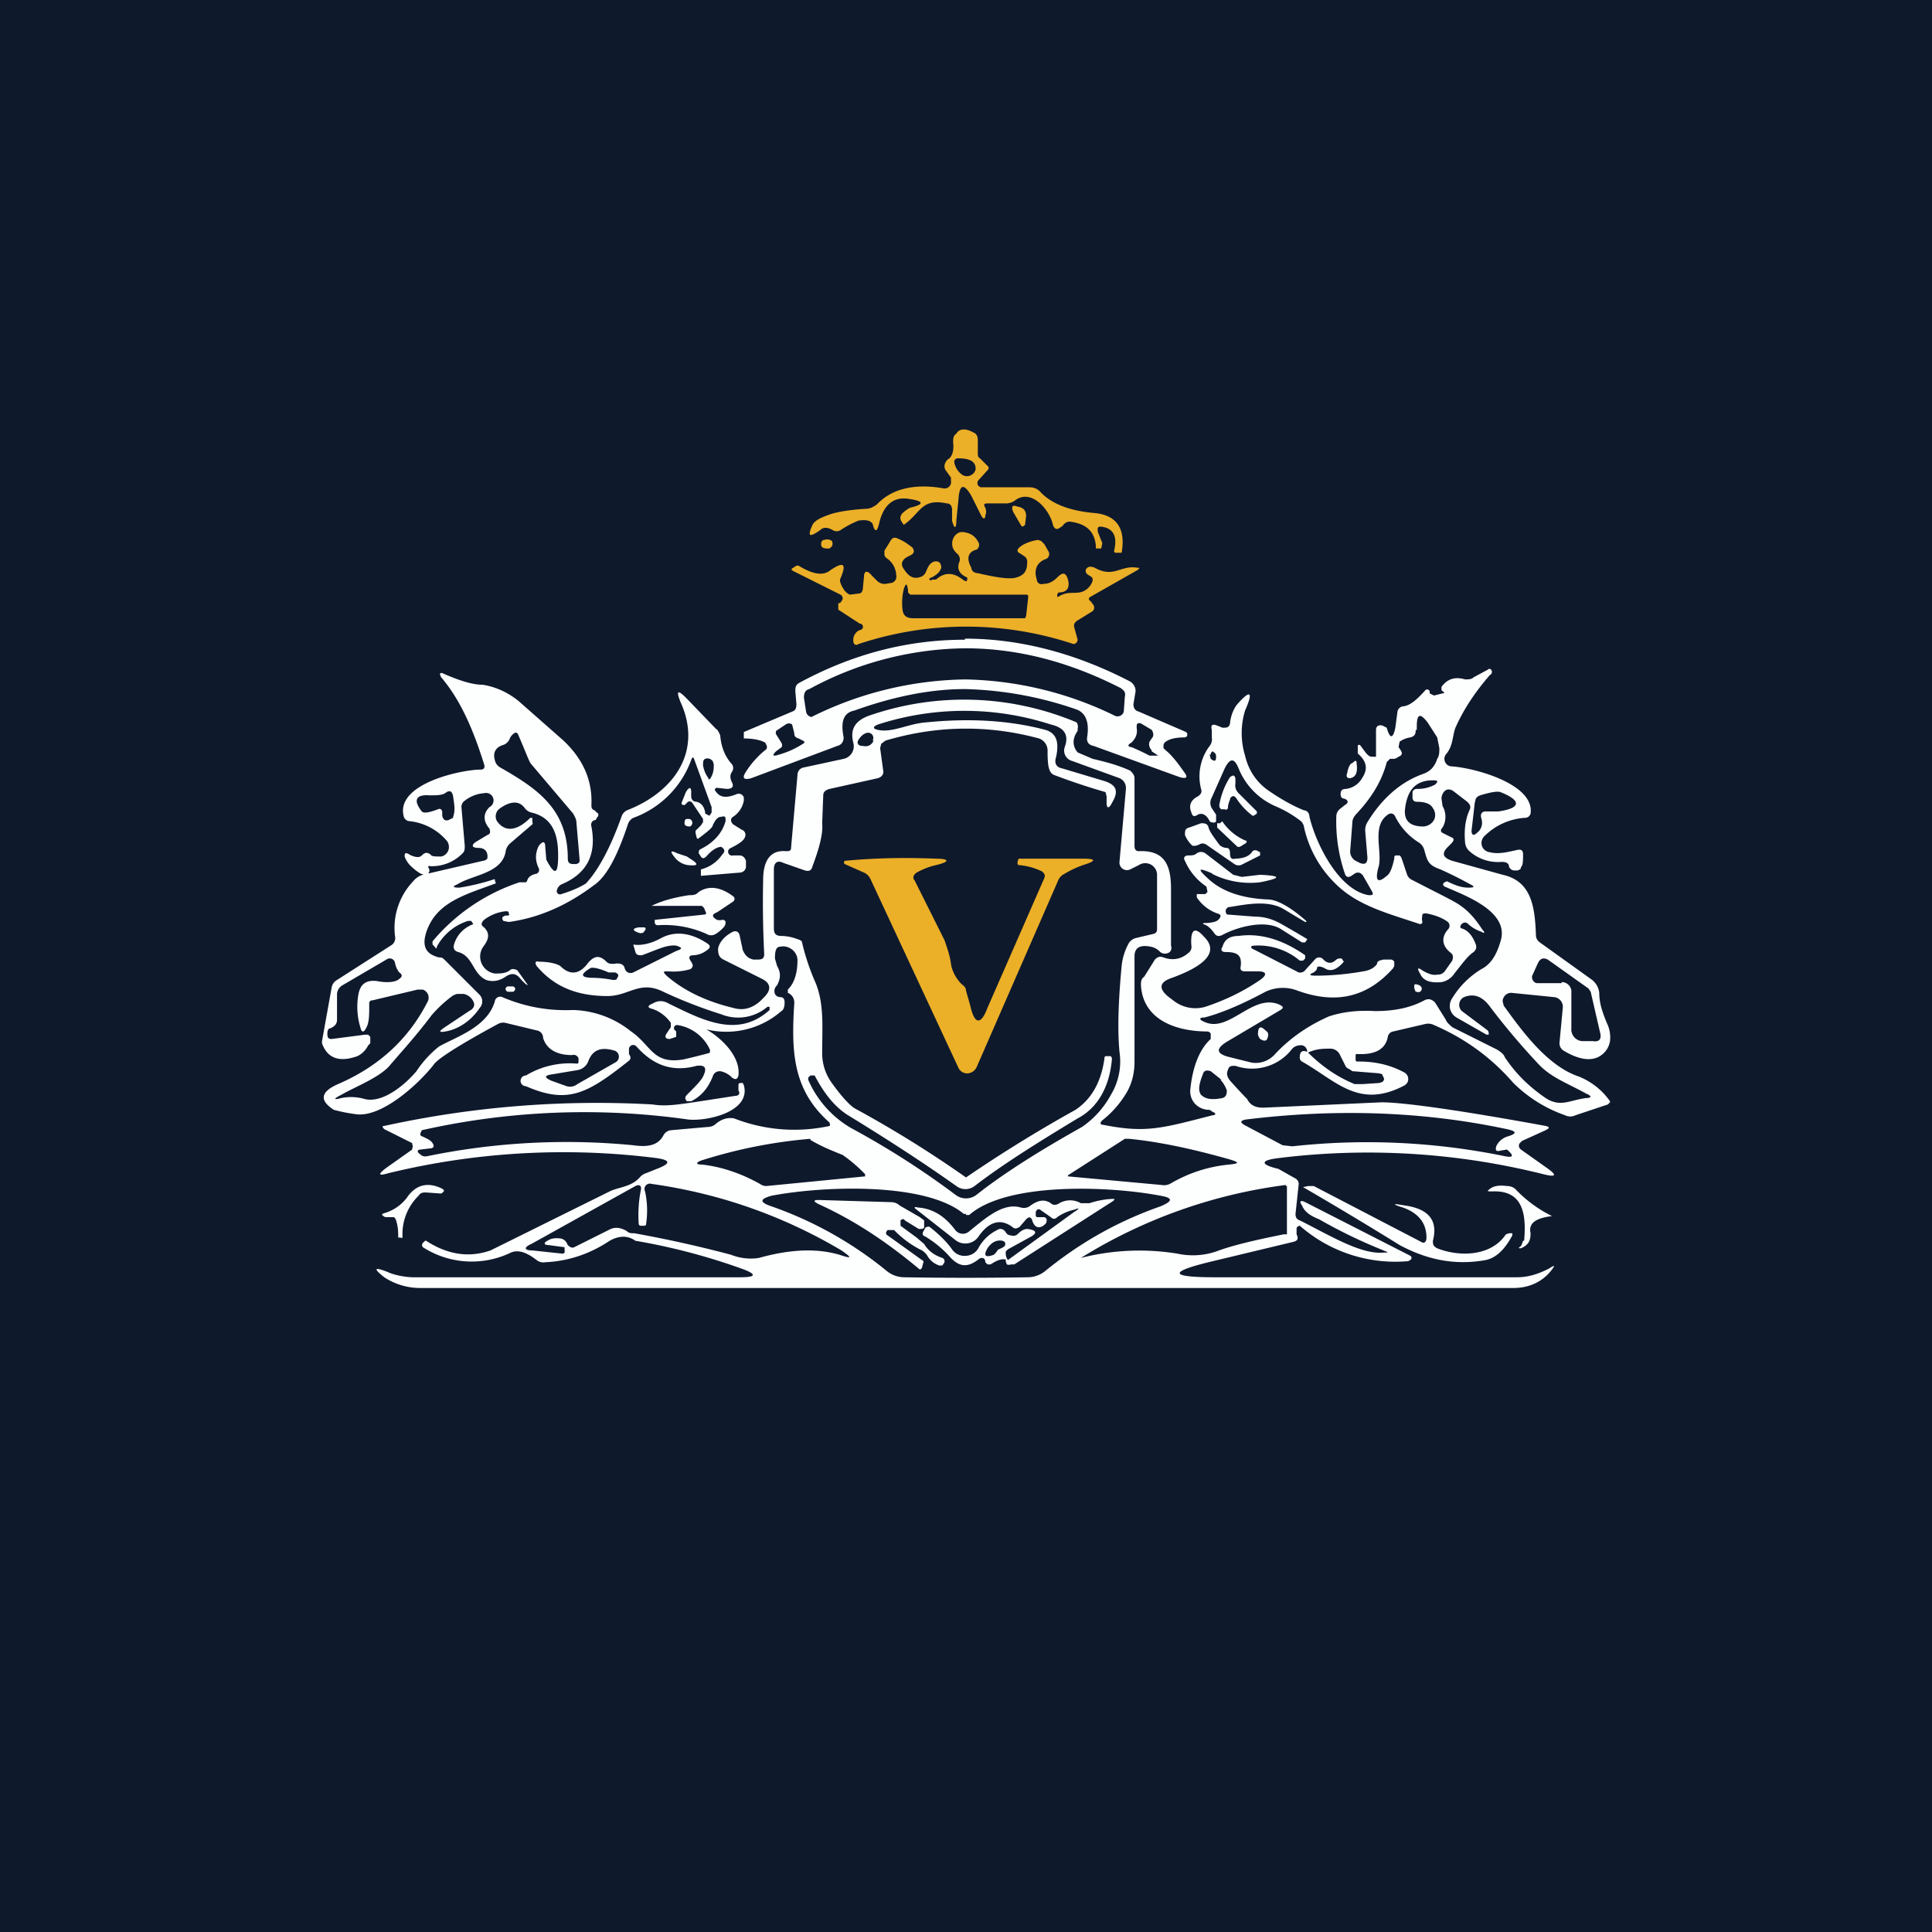 <!-- by TradingView --><svg width="18" height="18" viewBox="0 0 18 18" xmlns="http://www.w3.org/2000/svg"><path fill="#0E192C" d="M0 0h18v18H0z"/><path d="M8.48 4.73c.13-.03.13-.06 0-.08-.15-.03-.25.05-.29.23-.02.08-.04.08-.06 0-.02-.03-.06-.04-.13-.03a.86.86 0 0 0-.17.09.07.07 0 0 1-.07 0c-.05-.03-.09-.03-.12 0-.1.07-.12.06-.07-.05.02-.04.08-.07.17-.1.06-.02.17-.04.33-.05.04 0 .07-.02.1-.04.13-.14.34-.2.62-.15a.06.06 0 0 0 .07-.07v-.03l-.05-.07c-.02-.03-.01-.07.02-.1.04-.02.06-.08.05-.16 0-.03 0-.06.03-.08.03-.05.09-.05.16-.01.03.01.04.04.04.07v.12c0 .02 0 .04.02.05l.08.08v.02l-.09.1a.04.04 0 0 0 .03.07h.44c.04 0 .07.01.1.04.1.11.27.18.51.2.2.02.29.14.25.37h-.05c-.01 0-.02 0-.02-.02.03-.12 0-.2-.1-.22-.05-.01-.06 0-.05.05l.04.1-.01.05h-.05v-.02c-.01-.14-.09-.21-.24-.23-.03 0-.05.01-.07.04l-.03.02c-.03.02-.05 0-.06-.03-.03-.14-.2-.34-.35-.23a.14.14 0 0 1-.08.03H9.2c-.03 0-.04.01-.02.04.01.03.01.05 0 .07 0 .04-.02.04-.04 0l-.09-.18c-.07-.12-.11-.11-.12.03l-.02.2c0 .08-.02.08-.04 0v-.1c0-.04-.02-.06-.05-.06-.24-.05-.24.09-.4.2l-.02-.03c-.02-.03-.01-.05 0-.07a.3.3 0 0 1 .08-.06Z" fill="#EBAF28"/><path d="M8.92 4.27c.12 0 .17.03.17.1a.08.08 0 0 1-.05.06.08.08 0 0 1-.08-.01.18.18 0 0 1-.07-.12.03.03 0 0 1 .01-.02.03.03 0 0 1 .02-.01Z" fill="#0E192C"/><path d="m9.51 4.89-.07-.12c-.02-.05-.01-.07.04-.05.06.01.08.04.08.09l-.01.08c-.02.02-.03.02-.04 0ZM8.68 5.4h.04c.08-.07.16-.07.25 0 .03.02.04.02.04 0a.02.02 0 0 0 0-.02c-.07-.03-.1-.08-.07-.15a.07.07 0 0 0-.02-.07.15.15 0 0 1-.04-.05.12.12 0 0 1 .01-.11.1.1 0 0 1 .05-.04.1.1 0 0 1 .05 0c.06.01.1.04.13.1a.05.05 0 0 1 0 .03.05.05 0 0 1-.02.03c-.08.02-.1.08-.05.17 0 .03.03.05.06.05.17.04.3.06.36.04.07-.02.1-.06.1-.14a.06.06 0 0 0-.03-.06l-.03-.02c-.04-.02-.04-.04 0-.07.04-.03.1-.05.16-.06l.03.01.03.03.04.07a.05.05 0 0 1-.03.07c-.08.03-.11.1-.08.19 0 .03.03.05.06.04.06 0 .1-.03.13-.06.05-.05.08-.05.1.02.02.08-.01.12-.09.12l-.01.02v.02h.01c.09-.06.16-.02.23-.05a.16.16 0 0 0 .09-.1c0-.02 0-.03-.02-.04l-.03-.02a.04.04 0 0 1-.01-.05.05.05 0 0 1 .04-.02.1.1 0 0 1 .04.01c.18.1.24-.03.4 0 .02 0 .02 0 0 .02l-.44.25c-.02.01-.02.03 0 .04l.03.04c.01.03 0 .05-.02.06l-.13.08c-.03.02-.04.04-.03.07l.03.11A.04.04 0 0 1 10 6a3.17 3.17 0 0 0-2 0c-.03.02-.05 0-.05-.03a.1.1 0 0 1 .06-.1.03.03 0 0 0 0-.06l-.2-.13v-.06c.01 0 .02 0 .03-.02.02-.02.01-.05-.01-.06l-.44-.22c-.02-.01-.02-.02 0-.03l.03-.02h.02c.13.08.23.1.3.04.12-.08.15-.06.09.08-.01.02 0 .05.03.1.02.03.05.05.06.05L8 5.53c.03 0 .04-.03.04-.06l.01-.1c0-.05.03-.06.07-.01l.05.05a.1.1 0 0 0 .08.03l.06-.01a.06.06 0 0 0 .04-.07.2.2 0 0 0-.09-.16.05.05 0 0 1-.02-.03v-.04l.05-.08c.02-.04.04-.05.08-.03.07.03.1.06.13.08.02.03.02.05-.01.07l-.04.02c-.05.03-.06.07-.03.11.05.08.1.1.17.07a.09.09 0 0 0 .04-.05c.02-.05.04-.08.08-.09.03 0 .05 0 .06.05 0 .03-.03.07-.09.1-.03.01-.03.02 0 .03ZM7.65 5.07c0-.02.01-.04.03-.04.03-.01.06 0 .07.01a.05.05 0 0 1 0 .05l-.02.02h-.02c-.04 0-.06-.01-.06-.04Z" fill="#EBAF28"/><path d="M8.48 5.54h1.07c.02 0 .03 0 .03.02l-.02.18-.01.02H8.51c-.06 0-.09-.02-.1-.07a.53.53 0 0 1 .01-.2c.02-.06.03-.06.04.01v.02l.02.02Z" fill="#0E192C"/><path d="M8.99 5.95c.52 0 1.04.14 1.54.4.03.02.05.05.05.09l-.02.12c0 .03.01.06.05.07l.44.19.01.01a.1.1 0 0 1 0 .03l-.02.01c-.1 0-.16.02-.19.05a.04.04 0 0 0-.01.03v.02l.02.02c.05.04.1.1.17.2.04.05.03.07-.04.05l-.8-.29c-.05-.01-.07-.04-.06-.09.02-.14-.02-.22-.1-.25a3.4 3.4 0 0 0-1.04-.19c-.3 0-.64.06-1.03.2-.1.02-.13.1-.1.25 0 .04-.02.07-.06.08l-.8.3c-.07.02-.09 0-.05-.06a.84.84 0 0 1 .19-.21.04.04 0 0 0 0-.04l-.01-.02c-.03-.02-.1-.04-.2-.04v-.06l.45-.19c.03-.01.04-.03.04-.07l-.01-.12c0-.03 0-.06.04-.08.5-.27 1.01-.4 1.54-.4Z" fill="#FDFEFE"/><path d="M8.99 6.04c.5 0 .98.13 1.45.37.03.02.05.04.04.08l-.01.14a.06.06 0 0 1-.08.04 3.3 3.3 0 0 0-1.4-.34 3.31 3.31 0 0 0-1.43.35.06.06 0 0 1-.05-.05l-.02-.13c0-.04.01-.07.05-.08a3.1 3.1 0 0 1 1.45-.38Z" fill="#0E192C"/><path d="M12.18 9.8c.13.13.27.23.44.3h.08l.15-.01.03-.01c.02-.02.02-.03 0-.06v-.01l-.03-.01-.25-.02-.03-.02a.08.08 0 0 1-.03-.02l-.06-.12a.1.1 0 0 0-.08-.05c-.07 0-.14 0-.22.04 0-.05-.03-.08-.08-.07a.1.1 0 0 0-.06.03.47.47 0 0 1-.53.16c-.04 0-.06 0-.07.04-.02.04 0 .08.04.12a4.56 4.56 0 0 0 .14.15c.03.06.08.08.15.08l1.1-.05c.2 0 .71.07 1.53.22.04.01.04.02 0 .04l-.22.1-.02.02a.04.04 0 0 0 0 .05l.01.01.24.17c.1.07.09.09-.03.06a6.73 6.73 0 0 0-2.47-.15c-.17.02-.17.06 0 .1l.16.09a.06.06 0 0 1 .03.05l-.03.28c0 .03.01.05.04.06.28.14.57.32.78.3.05 0 .05 0 0-.02a4.8 4.8 0 0 1-.6-.29c-.1-.04-.14-.08-.16-.13-.03-.04-.01-.05.03-.03l.98.5a.1.1 0 0 1 .01.01v.02a.13.13 0 0 1-.03.02 1.35 1.35 0 0 1-1.01-.33.04.04 0 0 0-.03.02v.06c.02.04.01.06-.03.07l-.75.18c-.42.1-.41.15.02.15h2.81c.11 0 .2-.03.3-.08.06-.04.06-.03.02.02-.08.1-.2.16-.35.16H3.92a.61.61 0 0 1-.34-.1c-.1-.08-.1-.1.03-.05.06.03.17.05.24.05H6.9c.15 0 .15-.03.01-.08a5.8 5.8 0 0 0-.99-.26c-.07-.05-.15-.05-.24 0-.18.12-.38.19-.6.2a.1.1 0 0 1-.08-.02c-.09-.07-.17-.1-.24-.07a.84.84 0 0 1-.82-.05.03.03 0 0 1 0-.04l.02-.02h.01c.2.13.4.16.6.09l1.11-.55c.08-.04.2-.04.28-.13a.13.13 0 0 1 .06-.04l.1-.04c.13-.05.13-.08 0-.1a6.9 6.9 0 0 0-2.5.14c-.1.03-.1.01-.02-.05l.24-.17v-.01a.04.04 0 0 0 0-.04v-.01l-.26-.13c-.02-.02-.02-.03 0-.03a9.25 9.25 0 0 1 2.5-.2c.12.02.24 0 .38-.02l.39-.06c.03 0 .05-.02.03-.05v-.04c0-.02 0-.03.02-.03h.02l.01.02c.07.25-.35.34-.52.32a6.89 6.89 0 0 0-2.48.1c-.02.04-.02.05.01.06.04.02.07.03.09.06.02.03.01.05-.03.05l-.08.01c-.03 0-.04.02-.01.04.02.02.04.03.08.02a6.43 6.43 0 0 1 1.91-.1c.14.02.23 0 .28-.09a.09.09 0 0 1 .07-.05l.34-.03c.03 0 .06-.01.08-.03.06-.05.12-.06.17-.05a1.54 1.54 0 0 0 .89.07.02.02 0 0 0 0-.02v-.01c-.34-.3-.36-.65-.33-1.11a.1.1 0 0 0-.02-.07.1.1 0 0 0-.04-.03v-.03c.06-.06.09-.15.09-.28a.13.13 0 0 0-.06-.1.13.13 0 0 0-.1-.02c-.04 0-.05.04-.05.11l.02.07c.04.07.03.12 0 .18a.07.07 0 0 0-.02.08c.01.02.03.03.05.03.03 0 .04.02.04.05 0 .04-.01.07-.03.08a.78.78 0 0 1-.7.17c.14.08.32.25.3.43-.01.04-.03.04-.06.02a.2.2 0 0 0-.11-.06c-.04 0-.06.02-.07.05-.04.1-.1.18-.2.23H6.4c-.02-.02-.02-.04 0-.06.08-.08.13-.13.15-.17.04-.08.02-.11-.06-.1-.22.06-.4 0-.56-.18a.04.04 0 0 0-.07.02v.05c.02.03.02.05-.01.07-.38.3-.56.4-.95.23a.05.05 0 0 1 0-.1.79.79 0 0 1 .48-.11l.01-.01v-.04a.05.05 0 0 0-.03-.03.05.05 0 0 0-.03 0c-.15 0-.24-.06-.27-.16A.07.07 0 0 0 5 9.6l-.29-.07a.1.1 0 0 0-.07.01c-.37.2-.57.33-.6.38-.14.18-.49.5-.73.46a1.56 1.56 0 0 1-.2-.04c-.14-.09-.12-.17.04-.24.37-.16.65-.41.83-.76a.08.08 0 0 0-.04-.12h-.05l-.42.1c-.01 0-.02 0-.03.02v.03c0 .09 0 .16-.03.21-.02.04-.04.04-.05 0a.66.66 0 0 1-.02-.32c.02-.1.08-.13.17-.12.1.02.18.01.21-.02.03-.02.03-.04 0-.06a.2.2 0 0 1-.04-.09.05.05 0 0 0-.08-.03l-.41.24a.1.1 0 0 0-.05.08v.24c0 .04-.02.06-.06.08-.02 0-.03.02-.03.05 0 .04.01.05.04.05l.31-.04h.03l.02.02v.06l-.02.02a.22.22 0 0 1-.1.1c-.17.06-.28.02-.33-.12v-.02l.09-.5a.1.1 0 0 1 .05-.07l.5-.32a.08.08 0 0 0 .04-.09.63.63 0 0 1 .17-.51.18.18 0 0 1 .09-.06l.56-.13A.06.06 0 0 0 4.54 8c.01-.06-.02-.1-.08-.1-.07 0-.07-.03-.02-.06l.1-.06c.03-.01.03-.03.02-.06-.06-.07-.06-.14 0-.2a.07.07 0 0 0-.05-.13.33.33 0 0 0-.18.07.07.07 0 0 0-.03.07l.03.35c0 .03 0 .05-.02.07a.4.4 0 0 1-.3.12.03.03 0 0 0-.02 0v.01L4 8.1a.1.1 0 0 1 0 .02l-.02.04-.06-.02a.42.42 0 0 1-.08-.06.23.23 0 0 1-.07-.1c0-.04.01-.04.06-.01.05.02.08.02.1 0 .03-.03.05-.03.08-.01.01.02.04.02.1.02a.09.09 0 0 0 .07-.11.09.09 0 0 0-.02-.04.53.53 0 0 0-.35-.18.06.06 0 0 1-.05-.05c-.07-.3.54-.43.72-.43.03 0 .04-.02.03-.05-.1-.32-.22-.6-.4-.81-.02-.04-.01-.05.03-.03.14.06.26.1.36.1.12.02.23.07.33.15l.42.37c.19.18.27.38.26.6 0 .02 0 .04.03.05l.02.02c.02.01.02.03 0 .05l-.01.02c-.03 0-.05.03-.04.06.05.26-.04.44-.28.54a.08.08 0 0 0-.04.05.03.03 0 0 0 .04.04c.13-.04.2-.08.23-.1.12-.13.23-.34.33-.62a.1.1 0 0 1 .05-.06c.44-.17.71-.55.5-1.01-.04-.1-.03-.12.05-.04l.28.29c.02.01.03.04.04.06.01.12.05.2.1.26a.06.06 0 0 1 .01.08c-.02.03-.02.06 0 .1.02.04 0 .06-.05.06l-.09-.01a.02.02 0 0 0-.02.02c.04.07.1.08.2.04a.05.05 0 0 1 .07.03v.03a.23.23 0 0 1-.1.15c-.02.01-.03.04 0 .07l.08.05a.05.05 0 0 1 .03.07c-.01.03-.05.06-.13.1a.03.03 0 0 0 .02.07h.06c.03 0 .05.02.06.05v.06a.06.06 0 0 1-.06.05l-.36.03s-.01 0 0 0V8.1a.34.34 0 0 0 .2-.14c.03-.03.02-.05-.01-.07-.03 0-.08.02-.14.09-.02.02-.04.02-.05 0l-.02-.03c0-.02 0-.03.02-.04.12-.06.2-.15.23-.26 0-.04 0-.05-.04-.04-.04 0-.06.04-.08.08 0 .02-.05.06-.13.12-.01.01-.02 0-.02-.01l-.01-.04v-.02l.05-.05.02-.03v-.03l-.1-.15a.03.03 0 0 0-.05 0l-.02.02c-.02 0-.03 0-.03-.02l.04-.1c.03-.05.05-.05.05 0a.4.4 0 0 0 0 .04c0 .03.02.05.05.05.04.01.07.04.08.1v.01l.04.02.02-.03v-.05l-.16-.44c-.01-.03-.02-.03-.03 0a.9.9 0 0 1-.54.54.1.1 0 0 0-.05.06c-.1.3-.2.49-.32.57-.24.18-.5.3-.79.34l-.05-.01c-.02-.03-.01-.04.02-.05.03 0 .04 0 .03-.02 0-.02-.01-.02-.03-.02a.4.4 0 0 0-.2.08c-.03.03-.03.05 0 .07.05.05.05.1 0 .17a.16.16 0 0 0 .1.26c.05 0 .1 0 .14-.03.02-.02.05-.01.07 0a46.13 46.13 0 0 0 .1.14l-.02-.01a.46.46 0 0 1-.05-.05c-.04-.05-.08-.06-.14-.02-.06.04-.12.05-.18.03-.13-.06-.12-.22-.26-.26-.04-.01-.05-.04-.04-.07.03-.1.1-.16.18-.19l-.02-.03h-.03a.5.5 0 0 0-.29.24c0 .02-.01.02-.02 0l-.02-.02v-.03a1.79 1.79 0 0 1 .81-.55h.06l.01-.01c.01-.04.04-.06.09-.07a.04.04 0 0 0 .02-.02.04.04 0 0 0 0-.03c-.04-.08-.03-.15 0-.21.04-.05.06-.04.06.01l.01.12c.08.15.11.14.11-.04 0-.16-.03-.35-.25-.4a.11.11 0 0 1-.06-.04c-.05-.07-.13-.07-.23 0a.09.09 0 0 0-.03.12c.07.1.18.1.31-.03h.02v.04a.02.02 0 0 1 0 .02l-.21.18a.13.13 0 0 0-.04.08c-.04.2-.31.21-.45.3-.05.02-.04.03.02.03a2.05 2.05 0 0 0 .33-.08v.01l.01.03c-.3.11-.56.18-.65.46-.04.13 0 .2.12.23.02 0 .03 0 .05.02l.33.33a.09.09 0 0 1 0 .12c-.08.12-.2.2-.32.22-.06.01-.06 0-.02-.03l.24-.16c.04-.02.06-.05.04-.09a.13.13 0 0 0-.09-.07h-.06a.15.15 0 0 0-.06.03 1.2 1.2 0 0 0-.18.17c-.15.2-.29.35-.4.48-.11.11-.3.18-.44.26-.08.04-.07.05 0 .03a.46.46 0 0 1 .22.01c.17.04.38-.14.48-.26a1 1 0 0 1 .21-.23c.16-.09.45-.18.52-.42a.05.05 0 0 1 .03-.04.05.05 0 0 1 .04 0c.21.09.43.13.66.12a.9.9 0 0 1 .54.2c.19.13.2.31.49.26a7.1 7.1 0 0 0 .24-.06.04.04 0 0 0 0-.04.4.4 0 0 0-.3-.22.03.03 0 0 0-.03.02v.02l.02.02v.05l-.06.02c-.04 0-.05-.02-.03-.05l.04-.06v-.04a.35.35 0 0 0-.17-.13c-.05-.01-.05-.03 0-.05.05-.03.1-.03.15 0 .31.15.64.33.94.06v-.03h-.02a.42.42 0 0 1-.43.07 4.34 4.34 0 0 1-.54-.21c-.22-.11-.32.04-.52.04-.29 0-.5-.09-.66-.28-.02-.03-.01-.05.02-.04.1 0 .17.02.2.04.09.09.18.08.26-.03.06-.07.11-.07.17-.01.02.02.04.02.07.02.05-.01.09 0 .1.04a.06.06 0 0 0 .03.04.06.06 0 0 0 .05 0l.4-.2c.06-.02.06-.03 0-.05-.09-.01-.18.04-.32.09-.03 0-.05 0-.06-.03L5.9 8.8c.06.01.15 0 .26-.06.13-.07.28-.05.43.05.03.02.03.04 0 .06a.22.22 0 0 1-.13.05c-.04 0-.05.02-.02.06l.01.02a.03.03 0 0 1 0 .03.04.04 0 0 1-.02.02.56.56 0 0 1-.2.02c-.05 0-.06 0-.02.04.16.14.37.24.62.3.1.03.18 0 .25-.06l.04-.04c.07-.07.06-.13-.02-.17l-.36-.18c-.04-.02-.05-.05-.05-.1.01-.06.06-.12.14-.16.03-.01.05 0 .06.03l.03.14c.02.05.05.08.1.09h.04c.04 0 .06-.01.06-.05a9.58 9.58 0 0 1-.01-.69c0-.2.08-.28.21-.27.03 0 .05 0 .05-.03l.06-.68a.07.07 0 0 1 .06-.07l.37-.08a.12.12 0 0 0 .09-.15c-.03-.12.01-.2.14-.25a2.7 2.7 0 0 1 1.94.06.07.07 0 0 1 .01.06v.02c-.05.07-.05.14 0 .2l.14.06c.13.03.24.06.35.11.02.02.04.04.04.07v.63c0 .03.01.05.04.05.24-.01.3.13.3.35v.53c.01.03 0 .06-.03.07a.07.07 0 0 1-.08-.02.16.16 0 0 0-.08-.04c-.1-.02-.15.01-.15.09v.98c0 .12-.03.22-.08.3a.93.93 0 0 1-.21.24c-.04.03-.03.05 0 .05.4.08.55.03 1.02-.09.03 0 .03-.02 0-.03l-.03-.02a.18.18 0 0 1-.13-.05.17.17 0 0 1-.05-.14c.02-.2.08-.37.19-.47v-.05a.04.04 0 0 0-.03-.02c-.28 0-.6-.1-.62-.43 0-.03 0-.06.03-.08l.1-.16c.03-.03.05-.03.08-.02.08.03.16.02.23-.04a.07.07 0 0 0 .03-.07.4.4 0 0 1 0-.08c.01-.08.05-.08.12 0 .13.13.03.26-.3.38-.12.04-.13.1-.03.18l.04.03a.33.33 0 0 0 .3.06c.18-.06.35-.14.51-.25.07-.05.06-.08-.02-.08h-.12c-.03 0-.05-.01-.04-.05.01-.1-.03-.13-.14-.13-.04 0-.05-.02-.03-.05.02-.07.07-.1.15-.1.21-.03.42.04.62.18v.03l-.02.02h-.03a.6.6 0 0 0-.42-.14c-.04 0-.05.02 0 .04l.39.2c.03.02.05.01.07 0l.1-.11a.05.05 0 0 1 .04-.02.05.05 0 0 1 .04.02c.04.04.08.04.12 0l.02-.01h.03a3.08 3.08 0 0 1 .02.03c-.06.07-.12.1-.18.06-.04-.02-.07-.02-.07 0s-.02.03-.03.04c-.05.02-.04.03.02.03.12 0 .27-.01.44-.04.07-.01.11-.04.13-.07 0-.02.01-.02.02-.03l.04-.01h.06a.04.04 0 0 1 .04.02V9l-.01.02c-.24.27-.53.34-.89.21a.38.38 0 0 0-.3.01c-.26.14-.45.21-.57.24-.05 0-.05.02 0 .04.23.11.45-.27.7-.16.04.02.04.03.01.05l-.49.29c-.12.07-.11.12.02.15l.2.05a.24.24 0 0 0 .22-.08c.15-.16.32-.27.5-.35.12-.04.26-.06.43-.05.18 0 .33-.03.46-.1.04-.02.07-.01.1.02l.1.16c.01.03.04.05.06.07l.42.21c.03.02.06.04.07.07.1.15.22.27.38.38.14.09.22.02.38 0 .05 0 .05-.02 0-.04-.18-.1-.33-.15-.45-.28a6.58 6.58 0 0 1-.44-.52c-.07-.1-.15-.14-.25-.1a.08.08 0 0 0-.02.13l.24.18a.04.04 0 0 1 .01.03v.01h-.02l-.28-.16a.13.13 0 0 1-.06-.08.13.13 0 0 1 .02-.1.81.81 0 0 1 .27-.27c.08-.04.14-.12.18-.26.09-.28-.34-.43-.52-.51-.02-.01-.02-.03 0-.04l.02-.01c.08.04.14.06.2.06s.06-.01.02-.03a3.63 3.63 0 0 0-.28-.14c-.11-.04-.12-.07-.15-.18a.12.12 0 0 0-.05-.07.6.6 0 0 1-.22-.24.05.05 0 0 0-.03-.03.05.05 0 0 0-.04.01c-.16.11-.04.36-.09.5-.03.12 0 .14.08.07.03-.02.05-.07.07-.16 0-.02 0-.03.02-.03h.03l.01.01.01.02.05.15a.09.09 0 0 0 .05.05c.25.13.4.2.45.24.06.04.13.11.2.22.03.03.02.04-.01.02a.33.33 0 0 1-.12-.07.04.04 0 0 0-.05-.01.05.05 0 0 0-.02.02c-.01.02 0 .03.01.03.06.02.1.07.13.15.01.03 0 .05-.02.07-.05.03-.1.1-.18.2a.18.18 0 0 1-.12.08c-.1.01-.17-.01-.2-.08-.03-.05-.02-.06.02-.03.05.03.1.05.14.04a.08.08 0 0 0 .07-.03l.07-.1c.01-.03.01-.05-.01-.07-.08-.06-.1-.14-.03-.22.02-.02.02-.05 0-.07-.04-.03-.1-.06-.2-.08-.03 0-.04 0-.04.03a.1.1 0 0 0 0 .04.03.03 0 0 1 0 .02.03.03 0 0 1-.02.01c-.3-.1-.57-.17-.77-.36a1.05 1.05 0 0 1-.31-.54.1.1 0 0 0-.03-.06 1.08 1.08 0 0 0-.24-.14.65.65 0 0 1-.34-.35c-.04-.1-.08-.1-.13 0l-.12.27a.1.1 0 0 0 0 .1l.04.06v.06c0 .01-.02.02-.04.01h-.01l-.01-.01c-.03-.06-.07-.08-.11-.06-.03.02-.05.02-.06-.02-.03-.07 0-.12.06-.15.03-.02.04-.04.03-.07a.47.47 0 0 1 .08-.4.1.1 0 0 0 .02-.08V6.8c-.01-.04 0-.06.05-.04l.05.02c.04 0 .06 0 .07-.04a.35.35 0 0 1 .06-.17c.13-.15.16-.13.08.05a.72.72 0 0 0 0 .42c.03.13.1.24.21.32.13.09.24.15.34.19.03 0 .05.03.05.06.06.25.27.68.55.73.04 0 .05 0 .03-.04l-.08-.14c-.02-.03-.05-.04-.08-.02l-.03.02c-.03.02-.05.01-.06-.02a1.5 1.5 0 0 1-.08-.53c0-.03.01-.05.03-.07l.05-.04c.04-.02.03-.05-.01-.06-.02 0-.03-.02-.03-.04 0-.03.01-.05.05-.05a.2.2 0 0 0 .15-.1c.06-.09.04-.16-.04-.23v-.06c0-.02 0-.02.02-.02l.06.08c.02.02.03.03.05.03h.04V6.8c0-.03.02-.05.06-.04l.04.02c.03.11.06.1.08 0l.02-.15a.06.06 0 0 1 .06-.05c.06-.01.12-.06.2-.15.01-.01.03-.01.04.01v.02l.04.02.08-.02c.02 0 .02-.01 0-.02a.07.07 0 0 1-.01-.01V6.4c.05-.07.12-.1.22-.07.03 0 .06 0 .08-.02l.13-.07c.02-.02.04 0 .04.02 0 0 0 .02-.02.03-.13.15-.24.31-.32.49-.03.08-.02.17-.09.25a.07.07 0 0 0 .05.11c.2.01.78.16.74.44-.01.03-.03.04-.06.04a.59.59 0 0 0-.37.17.09.09 0 0 0-.02.1.09.09 0 0 0 .07.05c.08.02.16 0 .25-.02.04-.01.06 0 .06.04 0 .06 0 .1-.02.12 0 .02-.01.02-.03.03h-.03c-.03 0-.04-.02-.05-.03 0-.04-.03-.05-.07-.05a.4.4 0 0 1-.3-.1.12.12 0 0 1-.04-.08c-.01-.11 0-.21.04-.3.02-.04 0-.06-.02-.08l-.13-.1c-.03-.02-.06-.02-.08 0a.1.1 0 0 0-.03.07l.01.07a.2.2 0 0 1 0 .2c-.02.02-.02.04 0 .05l.08.04c.03.01.03.03 0 .06l-.03.03c-.06.06-.05.1.04.13l.47.13c.27.06.3.3.31.56 0 .04.02.06.05.08l.46.33a.18.18 0 0 1 .08.13c0 .1.03.18.07.28a.3.3 0 0 1 .03.17.2.2 0 0 1-.08.13c-.08.06-.2.05-.35-.04a.08.08 0 0 1-.04-.08l.03-.32a.09.09 0 0 0-.08-.1l-.4-.04a.08.08 0 0 0-.08.08l.01.04c.16.22.4.56.7.66a.65.65 0 0 1 .29.23v.01l-.01.01-.01.01-.3.1a.11.11 0 0 1-.1 0 1.28 1.28 0 0 1-.48-.3c-.2-.23-.44-.41-.74-.54a.12.12 0 0 0-.08-.01l-.3.07a.06.06 0 0 0-.05.05c-.02.11-.11.17-.29.16a.01.01 0 0 0-.01.01v.05a.03.03 0 0 0 .01.01h.02c.15 0 .29.03.42.1a.07.07 0 0 1 .03.1l-.02.02c-.43.23-.64-.04-.96-.22a.04.04 0 0 1-.02-.04c0-.05.02-.07.07-.05Z" fill="#FDFEFE"/><path d="M10.31 7.48c0 .05.02.06.05 0 .06-.1.05-.16-.06-.2l-.4-.12c-.06-.01-.08-.05-.06-.11.03-.14 0-.22-.1-.25-.34-.09-.71-.11-1.11-.07-.16.01-.32.1-.45.07-.05-.01-.05-.03 0-.05a2.61 2.61 0 0 1 1.61 0c.13.03.17.1.13.21a.1.1 0 0 0 .07.13l.44.16a.1.1 0 0 1 .06.1l-.06.68a.07.07 0 0 0 .1.07l.08-.04a.11.11 0 0 1 .17.1v.5a.04.04 0 0 1-.03.04l-.17.04a.11.11 0 0 0-.07.06.55.55 0 0 0-.06.2c-.03.32-.04.59-.02.8a.6.6 0 0 1-.08.4.86.86 0 0 1-.27.3c-.41.23-.74.44-.98.63a.16.16 0 0 1-.2 0 7.8 7.8 0 0 0-.97-.62.96.96 0 0 1-.4-.45v-.02l.02-.02h.04c.1.19.2.3.31.37.36.22.7.44 1.01.66a.14.14 0 0 0 .17 0c.26-.2.58-.4.96-.63.19-.1.3-.3.32-.56l-.01-.02h-.04c-.01 0-.02 0-.02.02-.03.22-.12.38-.27.48a13.03 13.03 0 0 0-1.02.63 10.56 10.56 0 0 0-1.03-.64c-.04-.02-.12-.1-.22-.24a.47.47 0 0 1-.09-.28c0-.24.02-.45-.06-.65a2.13 2.13 0 0 1-.13-.39.09.09 0 0 0-.04-.02.43.43 0 0 0-.15-.03c-.05 0-.07-.02-.07-.07V8.1c0-.06.03-.09.09-.06l.2.07c.04.01.06 0 .07-.04.06-.16.1-.3.09-.4l.01-.26c0-.03.02-.05.06-.06l.45-.1c.03-.01.05-.03.05-.06l-.03-.22.01-.04.04-.03c.47-.14.95-.15 1.43-.02a.12.12 0 0 1 .08.12c0 .13.01.2.06.22a6 6 0 0 0 .48.16l.01.04v.06ZM13.2 6.8v-.03c0-.12.03-.13.1-.04l.09.14.02.1c0 .04 0 .07-.02.1a.24.24 0 0 1-.05.09.21.21 0 0 1-.08.05c-.2.07-.38.22-.52.45a.14.14 0 0 0-.02.09l.02.24c0 .05-.02.07-.07.05l-.04-.02a.1.1 0 0 1-.05-.1l.02-.26c0-.03.02-.06.04-.08.15-.16.24-.32.28-.48l.03-.03h.04a.1.1 0 0 0 .04-.02c.03-.01.04-.03.02-.06l-.02-.03.01-.05a.24.24 0 0 1 .1-.04c.04-.01.05-.03.05-.07ZM10.73 7a1.46 1.46 0 0 1 .06.04h-.08a2.22 2.22 0 0 0-.17-.08c-.03 0-.04-.02 0-.04.04-.04.06-.08.05-.14 0-.03 0-.05.04-.04l.1.06c.02.03.02.06 0 .08l-.02.03c-.01.03 0 .06.02.08ZM7.44 6.88l.04.02c.02.01.02.02 0 .03a.81.81 0 0 1-.22.1c-.06.02-.07.01-.03-.03l.04-.03c.02-.01.02-.03.01-.05l-.05-.08a.02.02 0 0 1 0-.02.03.03 0 0 1 0-.01l.09-.06a.05.05 0 0 1 .06 0l.02.08c0 .03.01.04.04.05ZM4.75 6.88a.1.1 0 0 1 .03-.04c.02-.02.04-.02.05.01.07.16.1.25.12.27l.39.46c.01.02.03.05.03.08l.03.35c0 .02 0 .03-.03.04h-.03c-.03 0-.05-.01-.05-.05 0-.46-.28-.65-.63-.85a.1.1 0 0 1-.05-.07c-.02-.07.01-.12.08-.14a.1.1 0 0 0 .06-.06Z" fill="#0E192C"/><path d="M8.14 6.9c-.02.04-.05.06-.1.05-.05 0-.06-.03-.04-.06.02-.03.04-.05.07-.06a.05.05 0 0 1 .06.02.05.05 0 0 1 0 .05ZM11.28 7.03A.03.03 0 0 1 11.3 7l.01.01c.02.01.02.03.02.04 0 .04-.01.05-.05.02l-.01-.04ZM6.6 7.25a.28.28 0 0 1-.05-.12c0-.03 0-.05.02-.06.03-.01.05 0 .07.02l.01.03c0 .04 0 .08-.03.13a.02.02 0 0 1-.01.01H6.6Z" fill="#0E192C"/><path d="M12.55 7.21c.01-.06.03-.1.05-.1.03-.03.04-.03.04.01.01.08-.01.12-.06.13a.03.03 0 0 1-.03-.01.03.03 0 0 1 0-.03ZM11.46 7.45a.2.2 0 0 0-.02.08.02.02 0 0 1-.03.01h-.03c-.02-.01-.02-.03-.02-.04a.7.7 0 0 1 .1-.26c.03-.02.04-.02.05.01v.05a.1.1 0 0 0 .03.09l.17.17v.02l-.03.02h-.01a.64.64 0 0 1-.15-.16c-.02-.03-.04-.03-.06 0Z" fill="#FDFEFE"/><path d="M13.16 7.4v.03c0 .03.02.04.04.04.08 0 .13.02.15.06a.1.1 0 0 1 .02.05.1.1 0 0 1-.01.06.12.12 0 0 1-.1.06c-.12 0-.18-.05-.17-.16.02-.18.1-.27.26-.27.05 0 .05.01.02.04a.34.34 0 0 1-.17.04.04.04 0 0 0-.04.03v.02ZM4.08 7.54c-.08.03-.13.04-.15.02-.08-.1-.06-.16.07-.15.07 0 .13 0 .16-.03.04-.02.05 0 .06.03.01.07.02.12.01.17l-.01.04-.04.02c-.03.01-.05 0-.06-.04v-.03c0-.03-.02-.04-.04-.03ZM13.8 7.62c.02.06 0 .11-.04.14-.03.03-.05.02-.05-.02l.03-.26.01-.04a.08.08 0 0 1 .04-.03c.1-.03.16-.04.19-.03.2.08.19.15-.02.18h-.12c-.03 0-.05.02-.04.06Z" fill="#0E192C"/><path d="M6.38 7.65a.02.02 0 0 1 .02-.02c.03 0 .04 0 .05.03a.04.04 0 0 1-.02.04c-.04 0-.06-.01-.05-.05ZM11.5 8c.08 0 .14-.02.17-.07a.04.04 0 0 1 .05 0l.02.01v.03l-.16.08a.07.07 0 0 1-.08 0l-.26-.18a.06.06 0 0 0-.07 0l-.03.01h-.03a.28.28 0 0 1-.07-.1c0-.04 0-.06.04-.07l.11-.04c.03 0 .06 0 .07.04.01.04.05.09.1.16a.1.1 0 0 0 .07.03c.02 0 .03.02.03.05 0 .04.01.06.05.05Z" fill="#FDFEFE"/><path d="M11.6 7.83c.02 0 .02.02 0 .03l-.05.03h-.02l-.19-.18v-.04h.03c.01-.02.02-.02.03 0a.5.5 0 0 0 .2.16ZM6.4 7.98l.03.02c.08.05.08.07-.02.06a.19.19 0 0 1-.13-.08c-.04-.05-.03-.06.03-.03l.09.03ZM11.3 8.14c-.14-.06-.15-.05-.04.05.13.12.32.18.55.19.08 0 .2.06.36.2v.01h-.01l-.2-.12c-.15-.09-.37-.04-.5-.02a.04.04 0 0 0-.04.03v.02l.01.02.26.02c.1 0 .18.03.25.07a9 9 0 0 1 .24.14l-.02.03h-.03l-.19-.12c-.15-.1-.42-.02-.55.05-.04.02-.06.01-.08-.02-.03-.04-.06-.07-.1-.08V8.6c.07 0 .12-.01.14-.03.03-.03.03-.05-.01-.06a.38.38 0 0 1-.19-.15v-.03h.08l.02-.02-.01-.05a.55.55 0 0 1-.2-.24c-.02-.03 0-.05.03-.05s.06 0 .08-.02a.07.07 0 0 1 .08 0l.26.2.08.02.17-.02c.2.01.2.03 0 .07a.79.79 0 0 1-.45-.08Z" fill="#FDFEFE"/><path d="M9.71 8.12a.58.58 0 0 0-.22-.06.02.02 0 0 1-.01-.02v-.01L9.49 8h.6c.12 0 .13.02 0 .06a.9.9 0 0 0-.17.08.12.12 0 0 0-.06.06L9.1 9.94a.1.1 0 0 1-.08.06.09.09 0 0 1-.09-.05l-.82-1.76a.12.12 0 0 0-.06-.06l-.18-.08a.02.02 0 0 1 0-.03c.32-.03.6-.03.85-.02.13 0 .13.03 0 .06a.67.67 0 0 0-.18.07c-.03.02-.04.05-.02.07l.28.56c.02.06.05.14.06.22.01.07.05.14.1.19.03.02.04.04.04.06l.04.14c.04.18.1.18.16.02l.53-1.21c.01-.03 0-.04-.02-.06Z" fill="#EBAF28"/><path d="M6.07 8.44c.1-.05.22-.08.35-.1.04 0 .06 0 .09-.03.09-.06.2-.05.32.04a.03.03 0 0 1 0 .05l-.15.1c-.05.02-.05.04 0 .07a.1.1 0 0 0 .05 0c.03 0 .04.02.02.06a.32.32 0 0 1-.08.07.08.08 0 0 1-.09 0 .96.96 0 0 0-.45-.08c-.02 0-.03-.01-.03-.03v-.02l.47-.05.01-.01-.02-.05-.02-.02h-.47ZM5.96 8.64H6c.02 0 .02.02 0 .04 0 .01-.03.02-.05.01-.06-.02-.06-.04 0-.05Z" fill="#FDFEFE"/><path d="M14.55 9.16h-.23a.05.05 0 0 1-.04-.03.05.05 0 0 1 0-.05l.05-.11c.02-.04.05-.05.09-.03l.38.27.02.03.09.39c.01.05-.01.08-.07.07h-.1a.11.11 0 0 1-.1-.12v-.33a.09.09 0 0 0-.09-.1ZM5.7 9.06h.03c.03.01.04.03.02.05 0 .02-.02.02-.04.02a1.09 1.09 0 0 0-.18-.02c-.12 0-.13-.03-.03-.09.02-.01.08 0 .17.04h.02Z" fill="#0E192C"/><path d="M4.73 9.19h.05a.03.03 0 0 1 .02.02.03.03 0 0 1-.02.03h-.05a.03.03 0 0 1-.02-.03.03.03 0 0 1 .02-.02ZM13.18 9.17c.05 0 .08.03.06.06a.03.03 0 0 1-.04.01h-.01c-.01-.02-.02-.04-.01-.07ZM11.72 9.64c0-.07.02-.09.07-.04.03.02.03.04.02.07l-.01.02a.04.04 0 0 1-.04 0l-.02-.01a.13.13 0 0 1-.02-.04Z" fill="#FDFEFE"/><path d="M5.38 9.97a.13.13 0 0 0 .1-.08c.04-.11.12-.14.25-.1a.06.06 0 0 1 0 .11l-.35.2a.11.11 0 0 1-.1.02l-.14-.05c-.07-.03-.07-.05 0-.06l.24-.04ZM11.37 10.06c.03.03.05.07.06.1 0 .04-.01.06-.04.07-.1.02-.16.01-.2-.03-.03-.04-.02-.1.02-.2.01-.03.04-.03.07-.02l.1.08ZM13.98 10.72l.06-.01c.07.06.06.08-.03.06a6.37 6.37 0 0 0-1.97-.09l-.09-.01-.34-.18c-.06-.03-.06-.05 0-.06.82-.1 1.63-.08 2.43.09.09.02.1.04 0 .07a.17.17 0 0 0-.1.09c-.01.04 0 .05.04.04ZM7.55 10.62c.1.06.2.1.3.14a1.37 1.37 0 0 1 .21.18v.02l-.92.09a.1.1 0 0 1-.06-.02c-.18-.1-.36-.16-.54-.18-.06 0-.06-.02 0-.04a4.61 4.61 0 0 1 1.01-.2ZM9.95 10.95l.53-.34h.04c.3.03.61.1.93.19.1.03.1.04 0 .05-.2.02-.38.08-.55.18a.13.13 0 0 1-.08.01l-.87-.08ZM5.11 11.6l.15.02v.03a.03.03 0 0 1 0 .02.03.03 0 0 1-.02.01l-.28-.03c-.08 0-.08-.03-.01-.06l.97-.54c.04-.02.06 0 .05.04a1.2 1.2 0 0 0-.02.3c0 .01 0 .03.02.03h.02c.02 0 .03 0 .03-.02a.84.84 0 0 0-.01-.3.05.05 0 0 1 .06-.07c.64.09 1.23.3 1.77.62.1.07.1.08-.02.04-.24-.07-.5-.04-.75.03a.5.5 0 0 1-.26-.03 11.27 11.27 0 0 0-.9-.2c-.03 0-.05 0-.07-.02-.05-.03-.1-.04-.15-.02l-.34.17c-.02.01-.04 0-.06-.02l-.01-.02a.08.08 0 0 0-.05-.04c-.06-.01-.1 0-.13.02-.04.02-.03.04.01.04ZM11.99 11.05V11.5h-.03c-.3.06-.5.11-.63.16a.68.68 0 0 1-.36.02 2.2 2.2 0 0 0-.9.04 4.77 4.77 0 0 1 1.91-.68v.01Z" fill="#0E192C"/><path d="M13.29 11.53c0-.14-.08-.23-.22-.28-.1-.03-.1-.04.01-.02.23.03.32.14.27.33 0 .03 0 .05.04.07.2.08.5.08.64-.13l.03-.01h.03v.02c-.07.13-.15.21-.25.23-.28.05-.54 0-.8-.14a35.43 35.43 0 0 0-.9-.54l.05-.01h.05l1 .52c.03.02.05 0 .05-.04ZM3.63 11.34h-.04c-.04-.02-.04-.03 0-.04a.41.41 0 0 0 .2-.14c.08-.12.19-.15.32-.09.04.02.03.03 0 .05l-.14-.01c-.03 0-.05 0-.07.03a.5.5 0 0 0-.15.38c0 .01 0 .02-.02.01h-.02c0-.05 0-.1-.02-.16a.05.05 0 0 0-.02-.03h-.04Z" fill="#FDFEFE"/><path d="M14.2 11.56c.02-.23 0-.47-.29-.46-.06 0-.06 0-.02-.03.03-.02.08-.03.15-.02.03 0 .06.01.08.03a1.2 1.2 0 0 0 .34.25c-.16.02-.22.07-.2.16 0 .07-.02.11-.09.14-.02 0-.03 0 0-.02l.01-.02.01-.03Z" fill="#FDFEFE"/><path d="M9 11.32h.03c.35-.31 1.31-.27 1.78-.18.12.02.12.05 0 .1-.4.14-.75.34-1.07.6a.26.26 0 0 1-.16.06 34.7 34.7 0 0 1-1.16 0 .26.26 0 0 1-.16-.06 3.54 3.54 0 0 0-1.07-.6c-.12-.04-.11-.07 0-.1.47-.09 1.43-.13 1.79.17H9Z" fill="#0E192C"/><path d="m8.27 11.51.32.23c.01 0 .02.02.01.03l-.01.04c-.01.02-.02.02-.03.01-.3-.25-.6-.45-.93-.6-.06-.03-.05-.04 0-.04l.67.02c.03 0 .06.01.08.03l.19.11.04.03v.07l-.02.01h-.03l-.13-.08c-.01-.02-.03-.01-.04 0v.05l.15.11.07.06c.03.05.08.1.17.13.02.01.02.02.02.04l-.02.03h-.03a.2.2 0 0 1-.11-.09.15.15 0 0 0-.07-.06.93.93 0 0 1-.24-.18h-.06c-.02.02-.02.04 0 .05ZM9.39 11.74l.62-.45c.05-.03.05-.04 0-.02a.44.44 0 0 0-.16.07c-.02.02-.04.02-.06 0l-.1-.07c-.02-.01-.03 0-.04.02v.03c0 .01 0 .02.02.02H9.73a.03.03 0 0 1 .02.04c0 .02-.02.03-.03.04-.05.03-.08.01-.1-.04-.01-.04-.03-.05-.06-.02l-.06.07c-.03.02-.05.02-.07 0-.11-.08-.22-.05-.32.1a.15.15 0 0 1-.2.03l-.37-.29c-.03-.02-.02-.03.01-.02.15.01.26.09.35.21a.09.09 0 0 0 .1.03l.02-.01c.15-.12.32-.28.49-.23a.1.1 0 0 0 .08-.01c.08-.06.14-.07.2-.03.02.02.05.02.08 0a.2.2 0 0 1 .2 0h.08a.8.8 0 0 1 .21-.04c.03 0 .03 0 .01.02l-.92.59h-.03a.05.05 0 0 1-.04 0l-.01-.03c0-.02 0-.03.02-.01Z" fill="#FDFEFE"/><path d="M9.39 11.74c-.05-.02-.1 0-.16.04H9.2l-.02-.02c0-.04-.03-.05-.06-.03-.1.08-.18.08-.27-.02a1 1 0 0 0-.23-.19c-.03-.01-.03-.03-.01-.06l.01-.02a.03.03 0 0 1 .02-.01.03.03 0 0 1 .02 0c.09.07.16.14.21.21a.14.14 0 0 0 .13.06.14.14 0 0 0 .12-.08.4.4 0 0 1 .17-.16c.03-.02.06-.01.08.02.01.02.03.03.05.03.03.01.05 0 .07-.02.03-.03.06-.04.08-.04.09.01.1.04.02.08l-.2.11-.02.02c0 .03 0 .05.02.08Z" fill="#FDFEFE"/><path d="M9.3 11.64a.22.22 0 0 1-.04.05c-.08.03-.1.01-.06-.06.04-.06.09-.08.14-.07.03.01.03.03.02.05l-.03.02a.03.03 0 0 0-.02.01Z" fill="#0E192C"/></svg>